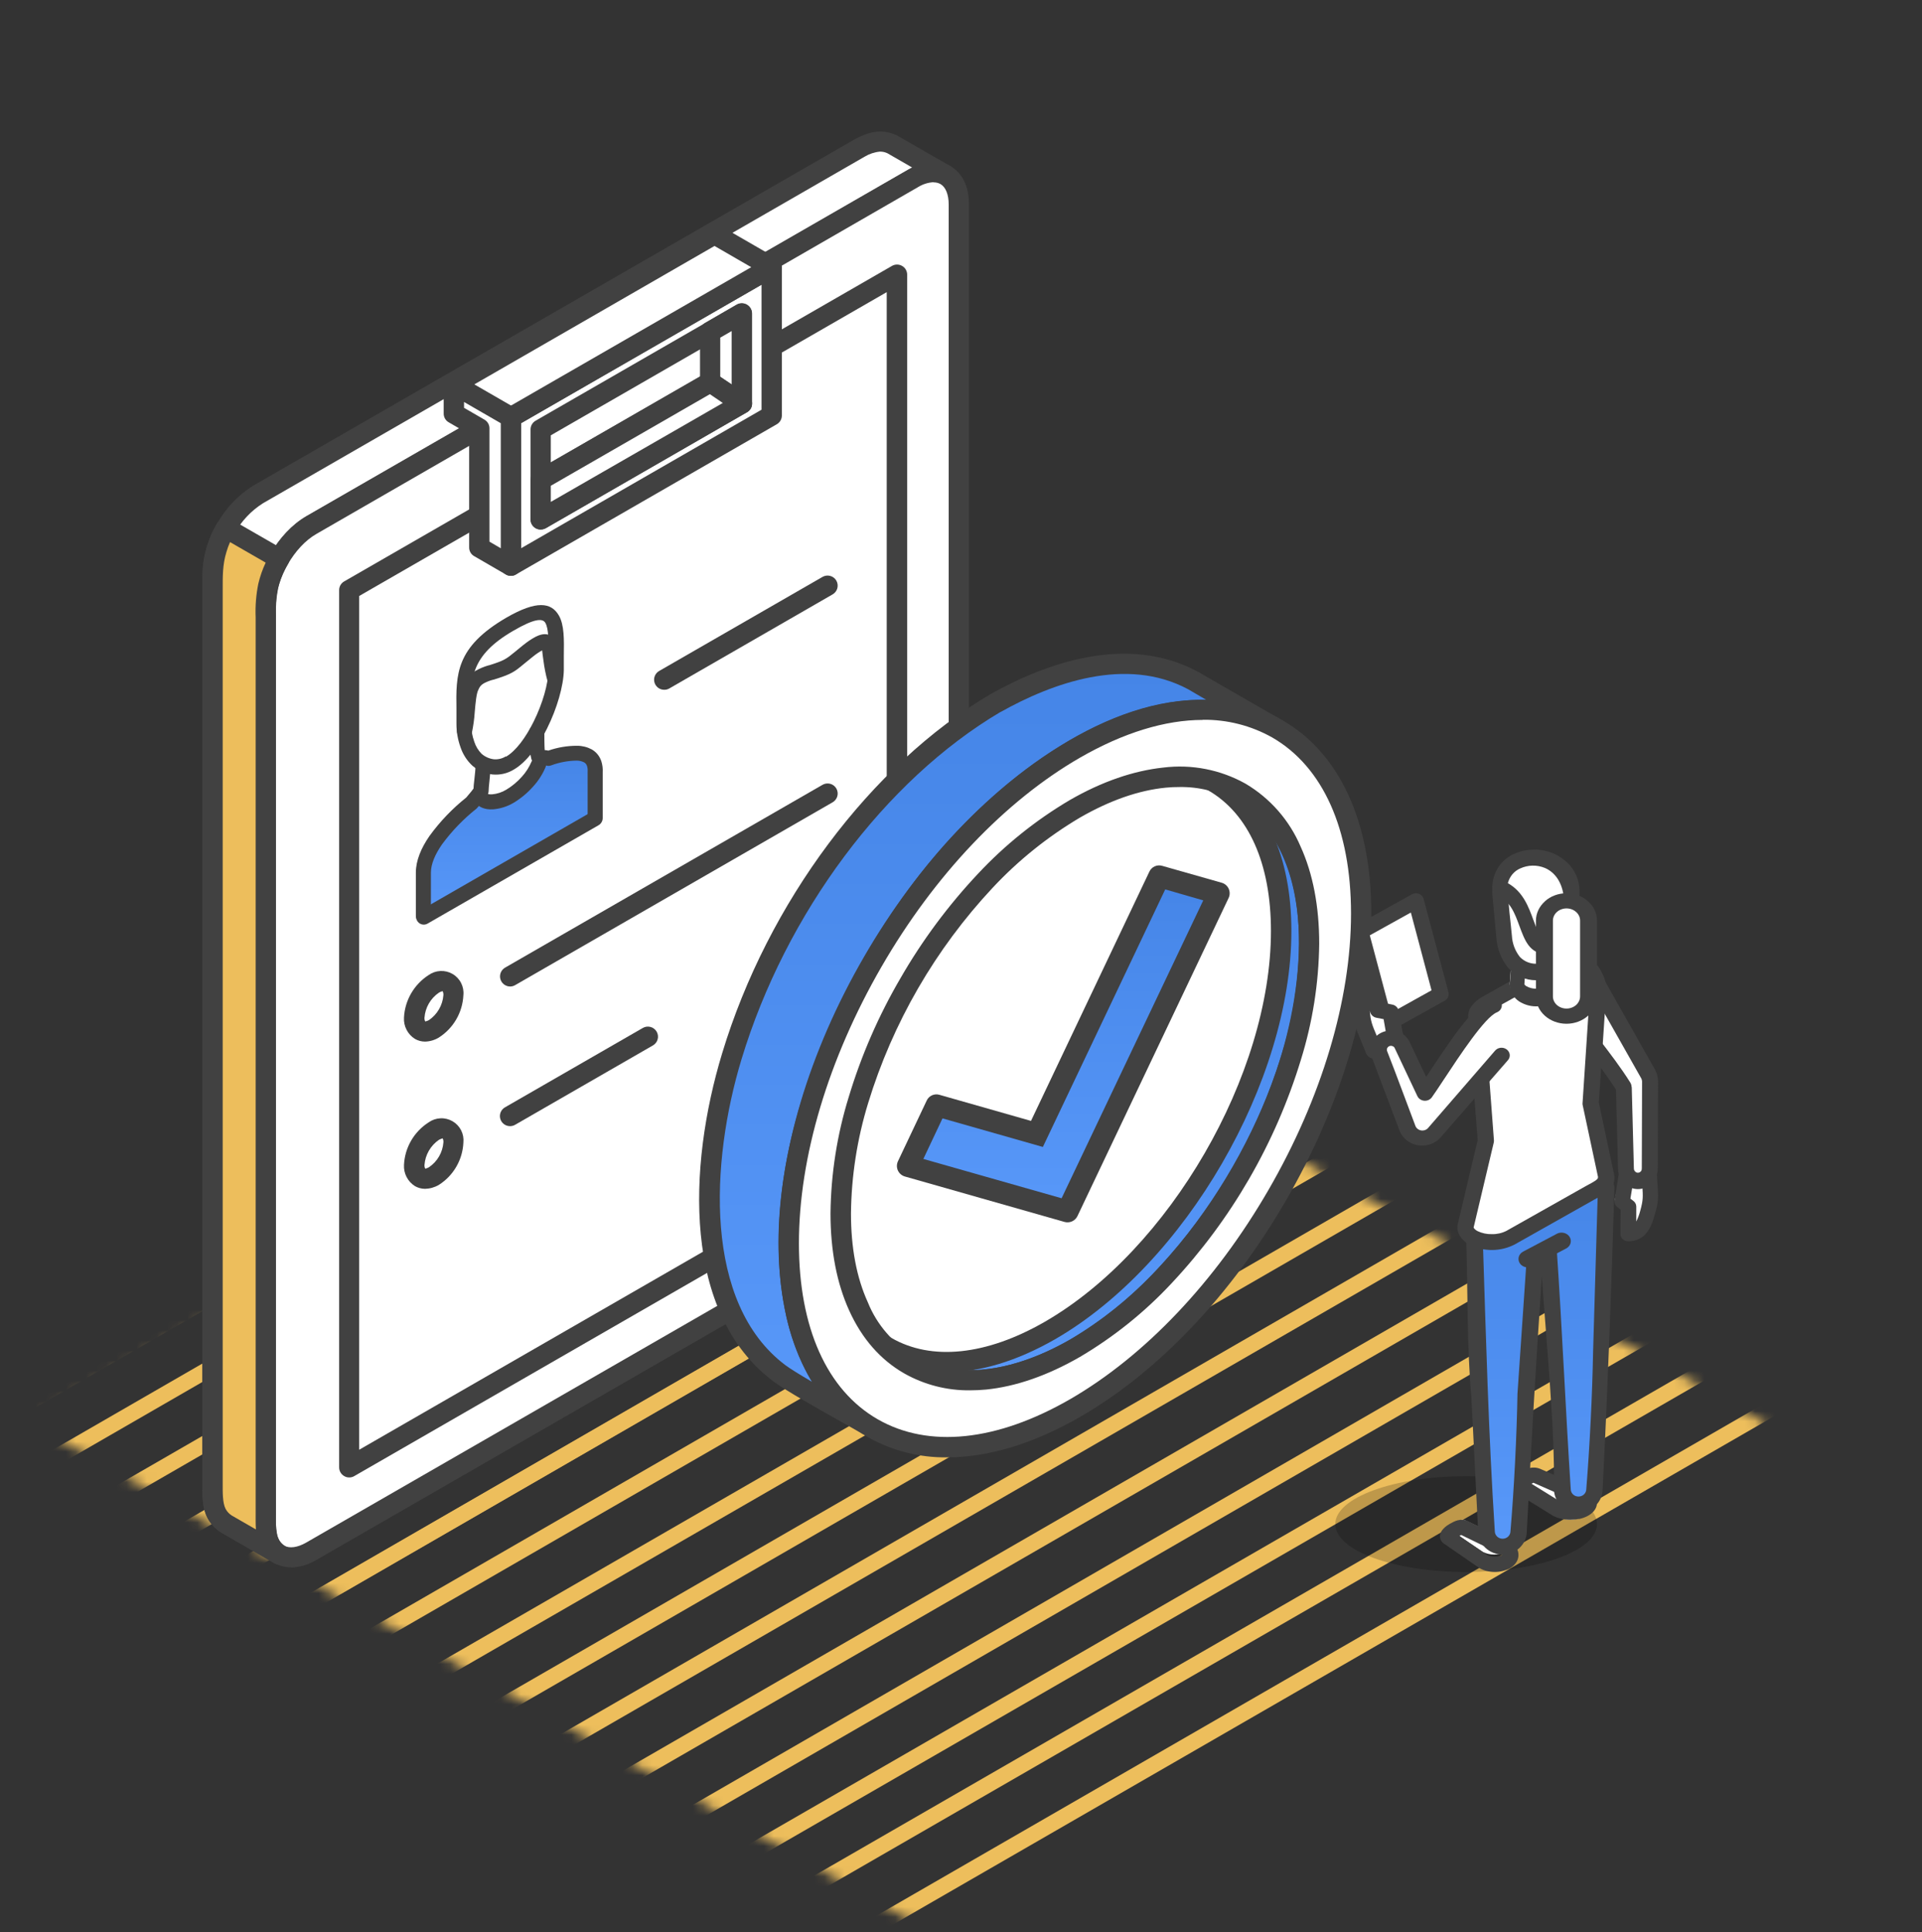 <svg width="190" height="191" viewBox="0 0 190 191" fill="none" xmlns="http://www.w3.org/2000/svg">
<rect x="0" y="0" width="190" height="191" fill="#333333" stroke="none"/>
<mask id="mask0_637_7615" style="mask-type:luminance" maskUnits="userSpaceOnUse" x="4" y="92" width="171" height="99">
<path d="M174.176 140.498L89.299 92.5C88.657 92.171 87.947 92 87.226 92C86.505 92 85.794 92.171 85.152 92.5L5.007 139.27C3.781 139.972 3.664 141.083 4.715 141.667L89.533 189.607C90.181 189.95 90.903 190.13 91.636 190.13C92.369 190.13 93.091 189.95 93.739 189.607L173.884 142.837C175.11 142.194 175.227 141.083 174.176 140.498Z" fill="white"/>
</mask>
<g mask="url(#mask0_637_7615)">
<path d="M477.463 -100.477L-29.333 192.131L-28.545 193.498L478.251 -99.109L477.463 -100.477Z" fill="#EDBE5C"/>
<path d="M484.08 -97.274L-22.767 195.245L-21.98 196.612L484.868 -95.907L484.08 -97.274Z" fill="#EDBE5C"/>
<path d="M489.914 -93.224L-16.984 199.206L-16.196 200.574L490.702 -91.856L489.914 -93.224Z" fill="#EDBE5C"/>
<path d="M496.571 -90.205L-10.277 202.314L-9.489 203.681L497.359 -88.838L496.571 -90.205Z" fill="#EDBE5C"/>
<path d="M502.005 -86.297L-4.843 206.222L-4.055 207.59L502.793 -84.929L502.005 -86.297Z" fill="#EDBE5C"/>
<path d="M508.468 -82.867L1.62 209.652L2.408 211.019L509.256 -81.5L508.468 -82.867Z" fill="#EDBE5C"/>
<path d="M514.32 -78.986L7.524 213.621L8.312 214.988L515.108 -77.619L514.32 -78.986Z" fill="#EDBE5C"/>
<path d="M520.946 -75.519L14.047 216.911L14.835 218.279L521.733 -74.151L520.946 -75.519Z" fill="#EDBE5C"/>
<path d="M526.902 -72.12L20.004 220.311L20.791 221.678L527.69 -70.752L526.902 -72.12Z" fill="#EDBE5C"/>
<path d="M533.466 -68.397L26.567 224.033L27.355 225.401L534.253 -67.029L533.466 -68.397Z" fill="#EDBE5C"/>
<path d="M539.405 -64.937L32.558 227.582L33.346 228.949L540.193 -63.569L539.405 -64.937Z" fill="#EDBE5C"/>
<path d="M545.969 -61.667L39.122 230.852L39.91 232.219L546.757 -60.3L545.969 -61.667Z" fill="#EDBE5C"/>
<path d="M551.433 -57.767L44.585 234.752L45.373 236.12L552.221 -56.399L551.433 -57.767Z" fill="#EDBE5C"/>
<path d="M557.896 -54.337L51.048 238.182L51.836 239.55L558.684 -52.969L557.896 -54.337Z" fill="#EDBE5C"/>
<path d="M563.748 -50.408L56.951 242.2L57.739 243.567L564.536 -49.04L563.748 -50.408Z" fill="#EDBE5C"/>
<path d="M570.387 -47.209L63.539 245.31L64.327 246.677L571.175 -45.842L570.387 -47.209Z" fill="#EDBE5C"/>
<path d="M576.284 -43.578L69.437 248.941L70.225 250.309L577.072 -42.21L576.284 -43.578Z" fill="#EDBE5C"/>
<path d="M390.811 -150.529L-116.037 141.99L-115.249 143.358L391.598 -149.162L390.811 -150.529Z" fill="#EDBE5C"/>
<path d="M397.436 -146.702L-109.513 145.64L-108.726 147.008L398.223 -145.334L397.436 -146.702Z" fill="#EDBE5C"/>
<path d="M402.897 -143.3L-103.951 149.219L-103.163 150.586L403.685 -141.933L402.897 -143.3Z" fill="#EDBE5C"/>
<path d="M409.442 -139.505L-97.507 152.837L-96.72 154.205L410.23 -138.137L409.442 -139.505Z" fill="#EDBE5C"/>
<path d="M415.211 -135.911L-91.585 156.696L-90.797 158.063L416 -134.544L415.211 -135.911Z" fill="#EDBE5C"/>
<path d="M421.9 -132.831L-84.947 159.688L-84.159 161.055L422.688 -131.464L421.9 -132.831Z" fill="#EDBE5C"/>
<path d="M427.702 -128.845L-79.094 163.762L-78.306 165.13L428.49 -127.478L427.702 -128.845Z" fill="#EDBE5C"/>
<path d="M434.311 -125.623L-72.536 166.896L-71.749 168.264L435.099 -124.255L434.311 -125.623Z" fill="#EDBE5C"/>
<path d="M440.238 -121.941L-66.609 170.578L-65.821 171.945L441.026 -120.574L440.238 -121.941Z" fill="#EDBE5C"/>
<path d="M446.86 -118.554L-59.987 173.965L-59.199 175.332L447.648 -117.187L446.86 -118.554Z" fill="#EDBE5C"/>
<path d="M452.375 -114.741L-54.473 177.778L-53.685 179.146L453.163 -113.373L452.375 -114.741Z" fill="#EDBE5C"/>
<path d="M458.838 -111.311L-48.01 181.208L-47.222 182.575L459.626 -109.944L458.838 -111.311Z" fill="#EDBE5C"/>
<path d="M464.69 -107.362L-42.107 185.245L-41.319 186.612L465.478 -105.995L464.69 -107.362Z" fill="#EDBE5C"/>
<path d="M471.328 -104.243L-35.519 188.276L-34.731 189.644L472.116 -102.875L471.328 -104.243Z" fill="#EDBE5C"/>
<path d="M477.181 -100.296L-29.616 192.312L-28.828 193.679L477.969 -98.928L477.181 -100.296Z" fill="#EDBE5C"/>
</g>
<path fill-rule="evenodd" clip-rule="evenodd" d="M27.594 153.655L22.332 150.627C21.261 149.903 21.061 148.972 21.014 147.729V56.647C21.079 54.912 21.508 53.749 22.332 52.225C23.092 50.861 24.183 49.71 25.506 48.878L35.144 43.325L40.871 40.025L69.647 23.456L74.652 20.559L85.023 14.589C86.113 14.021 87.021 13.723 88.197 14.285L93.463 17.309C92.287 16.759 91.393 17.049 90.286 17.625L79.918 23.601L74.913 26.499L46.144 43.053L40.406 46.36L30.768 51.913C29.44 52.74 28.346 53.892 27.591 55.26C26.787 56.601 26.335 58.122 26.276 59.683V150.754C26.331 151.996 26.534 152.916 27.594 153.655Z" fill="white"/>
<path fill-rule="evenodd" clip-rule="evenodd" d="M86.984 14.988C86.451 15.04 85.936 15.211 85.477 15.487L26.007 49.743C24.826 50.488 23.855 51.52 23.186 52.742C22.468 53.94 22.064 55.297 22.009 56.691V147.729C22.071 148.903 22.256 149.352 22.902 149.805L25.292 151.181C25.292 151.054 25.292 150.924 25.292 150.797V59.683C25.355 57.954 25.855 56.27 26.744 54.785C27.681 53.264 28.56 52.134 30.263 51.069L89.82 16.773L90.206 16.578L87.74 15.158C87.514 15.046 87.265 14.988 87.013 14.988H86.984ZM27.594 154.659C27.419 154.66 27.246 154.612 27.097 154.521L21.831 151.486C20.244 150.399 20.066 149.004 20.015 147.769V56.647C20.081 54.919 20.581 53.236 21.468 51.75C22.316 50.24 23.526 48.963 24.99 48.033L84.547 13.738C85.692 13.151 86.995 12.615 88.648 13.376L93.993 16.444C94.211 16.578 94.369 16.789 94.437 17.035C94.504 17.281 94.475 17.544 94.356 17.769C94.239 17.999 94.036 18.174 93.791 18.256C93.546 18.339 93.278 18.323 93.045 18.211C92.319 17.882 91.843 17.94 90.754 18.508L31.276 52.786C29.936 53.626 29.247 54.496 28.455 55.789C27.73 56.981 27.325 58.34 27.278 59.733V150.761C27.329 151.946 27.525 152.402 28.172 152.848C28.383 152.994 28.529 153.217 28.58 153.468C28.631 153.72 28.582 153.982 28.444 154.199C28.351 154.339 28.225 154.455 28.077 154.535C27.929 154.615 27.763 154.658 27.594 154.659Z" fill="#414141"/>
<path fill-rule="evenodd" clip-rule="evenodd" d="M90.285 119.073L30.772 153.343C28.299 154.792 26.279 153.607 26.279 150.749V59.667C26.279 56.809 28.299 53.314 30.772 51.898L40.41 46.345L46.148 43.038L74.917 26.477L79.921 23.579L90.285 17.616C92.766 16.189 94.785 17.356 94.785 20.203V111.285C94.785 114.161 92.766 117.649 90.285 119.073Z" fill="white"/>
<path fill-rule="evenodd" clip-rule="evenodd" d="M92.284 18.012C91.753 18.041 91.238 18.202 90.784 18.479L31.274 52.785C29.096 54.028 27.28 57.19 27.28 59.69V150.761C27.28 151.757 27.578 152.496 28.097 152.793C28.616 153.09 29.408 152.988 30.276 152.488L89.79 118.218C91.968 116.965 93.784 113.803 93.784 111.314V20.225C93.784 19.229 93.486 18.49 92.967 18.193C92.76 18.079 92.527 18.023 92.292 18.03L92.284 18.012ZM28.765 154.933C28.179 154.941 27.602 154.79 27.095 154.499C25.918 153.829 25.279 152.485 25.279 150.732V59.668C25.279 56.437 27.48 52.644 30.272 51.029L89.786 16.758C91.311 15.882 92.796 15.773 93.973 16.443C95.15 17.113 95.789 18.457 95.789 20.21V111.292C95.789 114.523 93.61 118.312 90.792 119.928L31.274 154.209C30.517 154.671 29.652 154.928 28.765 154.955V154.933Z" fill="#414141"/>
<path fill-rule="evenodd" clip-rule="evenodd" d="M34.523 58.339V145.06L88.683 113.865V27.144L34.523 58.339Z" fill="white"/>
<path fill-rule="evenodd" clip-rule="evenodd" d="M35.508 58.916V143.315L87.657 113.279V28.88L35.508 58.916ZM34.521 146.053C34.347 146.055 34.176 146.009 34.027 145.919C33.874 145.833 33.748 145.708 33.66 145.557C33.572 145.407 33.526 145.235 33.526 145.061V58.34C33.524 58.164 33.57 57.991 33.658 57.839C33.746 57.687 33.873 57.561 34.027 57.474L88.177 26.286C88.329 26.199 88.501 26.153 88.676 26.153C88.851 26.153 89.023 26.199 89.175 26.286C89.328 26.372 89.455 26.497 89.543 26.648C89.631 26.799 89.677 26.97 89.677 27.145V113.866C89.678 114.041 89.632 114.214 89.544 114.367C89.456 114.519 89.329 114.645 89.175 114.731L35.022 145.919C34.871 146.01 34.697 146.056 34.521 146.053Z" fill="#414141"/>
<path fill-rule="evenodd" clip-rule="evenodd" d="M53.453 51.337V42.452C60.075 38.627 66.706 34.808 73.347 30.995V39.887C66.708 43.705 60.077 47.522 53.453 51.337ZM76.288 41.075V26.409L50.504 41.26V55.923L76.288 41.072V41.075Z" fill="white"/>
<path fill-rule="evenodd" clip-rule="evenodd" d="M54.448 43.035V49.617L72.341 39.304V32.73L54.448 43.035ZM53.453 52.344C53.276 52.342 53.103 52.296 52.948 52.21C52.795 52.122 52.668 51.996 52.58 51.843C52.492 51.69 52.446 51.517 52.447 51.341V42.455C52.446 42.28 52.492 42.107 52.58 41.955C52.668 41.803 52.795 41.676 52.948 41.59L72.842 30.129C72.995 30.042 73.167 29.997 73.343 29.997C73.519 29.998 73.692 30.045 73.844 30.133C73.996 30.221 74.122 30.347 74.21 30.499C74.298 30.651 74.345 30.823 74.345 30.998V39.891C74.347 40.066 74.3 40.238 74.211 40.389C74.123 40.541 73.994 40.665 73.84 40.749L53.954 52.21C53.8 52.294 53.628 52.34 53.453 52.344ZM51.51 41.836L75.282 28.147V40.503L51.51 54.199V41.836ZM50.511 56.926C50.334 56.929 50.159 56.883 50.007 56.792C49.853 56.705 49.726 56.578 49.638 56.425C49.55 56.272 49.505 56.099 49.505 55.923V41.26C49.505 41.084 49.551 40.911 49.639 40.758C49.727 40.606 49.854 40.479 50.007 40.391L75.79 25.539C75.943 25.453 76.115 25.407 76.291 25.407C76.466 25.408 76.638 25.454 76.79 25.542C76.942 25.63 77.068 25.755 77.156 25.907C77.243 26.058 77.29 26.23 77.29 26.405V41.072C77.291 41.248 77.246 41.421 77.157 41.574C77.069 41.727 76.942 41.853 76.789 41.941L51.005 56.792C50.853 56.884 50.678 56.931 50.501 56.926H50.511Z" fill="#414141"/>
<path fill-rule="evenodd" clip-rule="evenodd" d="M50.512 41.26L76.288 26.413L72.751 24.384L70.638 23.167L44.868 38.011L50.512 41.26Z" fill="white"/>
<path fill-rule="evenodd" clip-rule="evenodd" d="M46.869 38.011L50.5 40.101L74.265 26.412L70.633 24.315L46.869 38.011ZM50.5 42.263C50.323 42.259 50.15 42.212 49.996 42.126L44.356 38.866C44.203 38.778 44.075 38.652 43.987 38.5C43.898 38.349 43.851 38.176 43.851 38C43.85 37.824 43.897 37.651 43.985 37.499C44.074 37.346 44.202 37.221 44.356 37.134L70.14 22.283C70.291 22.194 70.463 22.147 70.639 22.147C70.815 22.147 70.987 22.194 71.138 22.283L76.782 25.543C76.934 25.631 77.06 25.758 77.148 25.91C77.236 26.062 77.282 26.235 77.282 26.41C77.282 26.586 77.236 26.759 77.148 26.911C77.06 27.063 76.934 27.19 76.782 27.278L50.998 42.129C50.848 42.221 50.676 42.274 50.5 42.282V42.263Z" fill="#414141"/>
<path fill-rule="evenodd" clip-rule="evenodd" d="M42.893 97.257C42.33 97.624 41.861 98.117 41.525 98.697C41.189 99.277 40.994 99.928 40.957 100.597C40.957 101.825 41.825 102.325 42.893 101.706C43.453 101.341 43.919 100.85 44.254 100.272C44.588 99.695 44.781 99.046 44.818 98.38C44.818 97.149 43.964 96.645 42.893 97.257Z" fill="white"/>
<path fill-rule="evenodd" clip-rule="evenodd" d="M43.393 98.126C42.984 98.404 42.643 98.77 42.395 99.198C42.148 99.626 42 100.103 41.962 100.596C41.949 100.729 41.976 100.862 42.038 100.98C42.165 100.952 42.287 100.906 42.401 100.846C42.809 100.567 43.15 100.201 43.397 99.774C43.645 99.347 43.794 98.871 43.832 98.379C43.843 98.242 43.817 98.104 43.756 97.981C43.628 98.008 43.505 98.057 43.393 98.126ZM42.02 102.968C41.671 102.969 41.328 102.878 41.025 102.704C40.67 102.483 40.381 102.17 40.19 101.799C39.998 101.428 39.91 101.013 39.936 100.596C39.977 99.752 40.22 98.93 40.644 98.199C41.068 97.468 41.66 96.847 42.373 96.39C42.714 96.147 43.118 96.007 43.537 95.987C43.956 95.967 44.371 96.068 44.734 96.278C45.097 96.488 45.391 96.798 45.581 97.171C45.772 97.543 45.851 97.963 45.808 98.379C45.769 99.221 45.527 100.04 45.105 100.769C44.682 101.499 44.09 102.116 43.378 102.57C42.968 102.818 42.5 102.955 42.02 102.968Z" fill="#414141"/>
<path fill-rule="evenodd" clip-rule="evenodd" d="M42.893 111.829C42.33 112.193 41.861 112.684 41.524 113.263C41.188 113.843 40.994 114.493 40.957 115.161C40.957 116.385 41.825 116.878 42.893 116.248C43.454 115.883 43.921 115.391 44.255 114.812C44.59 114.233 44.783 113.583 44.818 112.915C44.818 111.705 43.964 111.198 42.893 111.829Z" fill="white"/>
<path fill-rule="evenodd" clip-rule="evenodd" d="M43.394 112.675C42.986 112.956 42.646 113.323 42.398 113.751C42.151 114.179 42.002 114.657 41.964 115.149C41.951 115.282 41.978 115.415 42.04 115.533C42.167 115.501 42.289 115.453 42.403 115.389C42.813 115.112 43.155 114.747 43.403 114.319C43.651 113.892 43.798 113.414 43.834 112.922C43.844 112.787 43.818 112.652 43.758 112.531C43.632 112.567 43.51 112.616 43.394 112.675ZM42.022 117.522C41.673 117.521 41.33 117.43 41.027 117.258C40.672 117.036 40.384 116.723 40.192 116.352C40.001 115.982 39.912 115.566 39.937 115.149C39.977 114.306 40.22 113.485 40.644 112.755C41.068 112.024 41.661 111.406 42.374 110.951C42.715 110.708 43.118 110.569 43.536 110.549C43.954 110.528 44.369 110.629 44.732 110.838C45.094 111.047 45.388 111.356 45.58 111.727C45.771 112.099 45.85 112.517 45.809 112.933C45.775 113.777 45.535 114.6 45.112 115.331C44.689 116.063 44.095 116.682 43.38 117.134C42.968 117.377 42.5 117.51 42.022 117.522Z" fill="#414141"/>
<path fill-rule="evenodd" clip-rule="evenodd" d="M27.592 153.656L22.33 150.621C21.941 150.372 21.622 150.03 21.404 149.624C20.906 148.665 21.012 147.201 21.012 146.147V59.071C21.012 57.387 20.906 55.949 21.404 54.301C21.633 53.566 21.947 52.861 22.341 52.2L27.606 55.235C27.105 56.069 26.737 56.976 26.517 57.923C26.226 59.173 26.277 60.245 26.277 61.502V149.005C26.277 149.921 26.208 151.012 26.404 151.903C26.473 152.26 26.614 152.599 26.818 152.9C27.022 153.202 27.285 153.459 27.592 153.656Z" fill="#EDBE5C"/>
<path fill-rule="evenodd" clip-rule="evenodd" d="M22.741 53.586C22.597 53.912 22.476 54.247 22.378 54.589C21.993 55.846 22.015 57.005 22.015 58.339V146.631C22.015 147.49 21.989 148.562 22.305 149.167C22.448 149.431 22.655 149.654 22.908 149.815L25.298 151.192C25.261 150.638 25.272 150.076 25.272 149.558V149.015V61.033C25.225 59.916 25.314 58.797 25.537 57.701C25.706 56.983 25.949 56.285 26.264 55.618L22.734 53.586H22.741ZM27.593 154.647C27.417 154.649 27.245 154.601 27.095 154.51L21.83 151.474C21.277 151.128 20.824 150.645 20.515 150.072C19.97 149.036 19.988 147.685 20.006 146.595V58.357C20.006 56.908 19.981 55.568 20.45 54.01C20.694 53.192 21.043 52.41 21.488 51.681C21.625 51.459 21.843 51.3 22.096 51.236C22.349 51.173 22.617 51.21 22.843 51.34L28.108 54.368C28.225 54.435 28.326 54.524 28.408 54.63C28.489 54.736 28.549 54.857 28.582 54.986C28.616 55.115 28.624 55.25 28.605 55.382C28.586 55.514 28.541 55.641 28.472 55.756C28.02 56.497 27.689 57.305 27.491 58.15C27.309 59.094 27.239 60.055 27.28 61.015V149.573C27.235 150.277 27.271 150.985 27.39 151.681C27.431 151.916 27.522 152.139 27.656 152.337C27.79 152.535 27.964 152.703 28.167 152.829C28.381 152.976 28.529 153.2 28.581 153.454C28.633 153.708 28.585 153.972 28.446 154.191C28.354 154.333 28.228 154.451 28.079 154.532C27.93 154.614 27.763 154.657 27.593 154.658V154.647Z" fill="#414141"/>
<path fill-rule="evenodd" clip-rule="evenodd" d="M44.868 40.894L47.374 42.346V54.123L50.512 55.923V41.26L44.868 38.011V40.894Z" fill="white"/>
<path fill-rule="evenodd" clip-rule="evenodd" d="M48.379 53.543L49.505 54.199V41.836L45.873 39.739V40.315L47.885 41.481C48.038 41.568 48.166 41.693 48.254 41.846C48.342 41.998 48.387 42.171 48.386 42.347V53.543H48.379ZM50.51 56.926C50.333 56.929 50.158 56.883 50.006 56.792L46.879 54.981C46.725 54.895 46.597 54.769 46.509 54.617C46.421 54.465 46.375 54.291 46.378 54.115V42.919L44.366 41.752C44.212 41.666 44.084 41.541 43.995 41.388C43.906 41.236 43.86 41.063 43.861 40.887V37.989C43.86 37.813 43.907 37.64 43.995 37.488C44.084 37.336 44.212 37.21 44.366 37.123C44.517 37.034 44.688 36.987 44.863 36.987C45.038 36.987 45.21 37.034 45.361 37.123L51.004 40.383C51.158 40.471 51.285 40.597 51.374 40.75C51.463 40.903 51.509 41.076 51.509 41.253V55.916C51.51 56.092 51.464 56.266 51.375 56.419C51.286 56.572 51.158 56.698 51.004 56.785C50.853 56.879 50.678 56.928 50.499 56.926H50.51Z" fill="#414141"/>
<path fill-rule="evenodd" clip-rule="evenodd" d="M65.669 68.188C65.448 68.191 65.232 68.12 65.056 67.987C64.879 67.853 64.752 67.665 64.695 67.452C64.637 67.239 64.651 67.013 64.737 66.809C64.822 66.606 64.972 66.436 65.165 66.327L81.307 57.032C81.42 56.966 81.546 56.923 81.676 56.906C81.806 56.888 81.938 56.896 82.065 56.93C82.192 56.963 82.311 57.021 82.416 57.101C82.52 57.18 82.608 57.279 82.674 57.392C82.74 57.505 82.783 57.631 82.801 57.76C82.818 57.89 82.81 58.022 82.777 58.149C82.743 58.275 82.685 58.394 82.605 58.498C82.526 58.603 82.426 58.69 82.313 58.756L66.171 68.054C66.019 68.144 65.846 68.19 65.669 68.188Z" fill="#414141"/>
<path fill-rule="evenodd" clip-rule="evenodd" d="M50.429 97.521C50.209 97.52 49.996 97.447 49.822 97.314C49.647 97.18 49.522 96.993 49.464 96.782C49.407 96.57 49.421 96.346 49.504 96.143C49.587 95.94 49.735 95.77 49.924 95.659L81.308 77.584C81.422 77.518 81.547 77.475 81.677 77.457C81.807 77.44 81.94 77.448 82.067 77.481C82.194 77.515 82.313 77.573 82.417 77.652C82.522 77.732 82.609 77.831 82.675 77.944C82.741 78.057 82.784 78.182 82.802 78.312C82.82 78.442 82.811 78.574 82.778 78.701C82.744 78.827 82.686 78.946 82.606 79.05C82.527 79.154 82.428 79.242 82.314 79.308L50.93 97.383C50.778 97.472 50.605 97.52 50.429 97.521Z" fill="#414141"/>
<path fill-rule="evenodd" clip-rule="evenodd" d="M50.427 111.325C50.206 111.328 49.99 111.257 49.814 111.124C49.637 110.99 49.51 110.802 49.453 110.589C49.395 110.376 49.41 110.15 49.495 109.946C49.58 109.742 49.73 109.573 49.923 109.464L63.548 101.618C63.662 101.552 63.787 101.51 63.917 101.493C64.048 101.476 64.18 101.485 64.307 101.519C64.434 101.552 64.552 101.611 64.656 101.691C64.761 101.771 64.848 101.87 64.914 101.984C64.979 102.097 65.022 102.222 65.039 102.352C65.056 102.482 65.047 102.614 65.013 102.74C64.979 102.867 64.92 102.985 64.84 103.089C64.76 103.193 64.66 103.28 64.547 103.345L50.928 111.188C50.777 111.277 50.604 111.325 50.427 111.325Z" fill="#414141"/>
<path fill-rule="evenodd" clip-rule="evenodd" d="M70.208 32.798V37.772L73.346 39.891V30.998L70.208 32.798Z" fill="white"/>
<path fill-rule="evenodd" clip-rule="evenodd" d="M71.2 37.246L72.326 38.003V32.729L71.2 33.378V37.246ZM73.332 40.869C73.132 40.868 72.936 40.809 72.769 40.698L69.642 38.59C69.505 38.499 69.392 38.375 69.315 38.23C69.237 38.084 69.198 37.922 69.199 37.757V32.784C69.2 32.608 69.246 32.436 69.334 32.284C69.422 32.132 69.548 32.006 69.701 31.918L72.827 30.107C72.98 30.02 73.153 29.975 73.329 29.976C73.505 29.976 73.677 30.023 73.829 30.111C73.981 30.199 74.108 30.325 74.196 30.477C74.284 30.629 74.33 30.801 74.331 30.976V39.869C74.33 40.049 74.281 40.225 74.187 40.379C74.094 40.533 73.96 40.658 73.8 40.742C73.664 40.828 73.508 40.877 73.347 40.883L73.332 40.869Z" fill="#414141"/>
<path fill-rule="evenodd" clip-rule="evenodd" d="M53.452 47.429L70.208 37.772L73.346 39.891L53.452 51.341V47.429Z" fill="white"/>
<path fill-rule="evenodd" clip-rule="evenodd" d="M54.449 48.008V49.616L71.455 39.836L70.177 38.967L54.449 48.022V48.008ZM53.454 52.355C53.277 52.353 53.103 52.307 52.949 52.221C52.796 52.133 52.669 52.006 52.581 51.853C52.493 51.701 52.447 51.528 52.448 51.351V47.443C52.447 47.267 52.493 47.093 52.581 46.941C52.669 46.788 52.796 46.661 52.949 46.574L69.716 36.924C69.877 36.829 70.062 36.782 70.249 36.788C70.437 36.795 70.618 36.854 70.773 36.96L73.91 39.068C74.05 39.164 74.163 39.294 74.239 39.445C74.315 39.597 74.352 39.765 74.346 39.934C74.341 40.103 74.292 40.269 74.204 40.414C74.115 40.559 73.99 40.678 73.841 40.76L53.948 52.221C53.796 52.302 53.626 52.344 53.454 52.344V52.355Z" fill="#414141"/>
<path fill-rule="evenodd" clip-rule="evenodd" d="M89.892 134.898L82.041 130.374C91.247 135.543 102.712 126.89 108.551 120.207C116.737 110.897 123.945 94.999 120.844 82.618C119.932 78.996 118.084 75.758 114.765 73.812L123.019 78.572C131.292 83.817 129.999 97.089 127.424 105.236C123.622 117.309 113.341 131.914 100.838 135.663C97.163 136.786 93.353 136.822 89.892 134.898Z" fill="url(#paint0_linear_637_7615)"/>
<path fill-rule="evenodd" clip-rule="evenodd" d="M90.394 134.041C93.274 135.649 96.695 135.877 100.562 134.711C112.546 131.089 122.664 117.002 126.473 104.929C129.262 96.097 129.891 84.108 122.479 79.417L120.176 78.091C120.9 79.444 121.449 80.882 121.81 82.373C125.079 95.34 117.609 111.409 109.307 120.87C103.954 126.966 96.037 132.773 88.484 132.954L90.376 134.041H90.394ZM95.943 137.449C93.655 137.468 91.402 136.892 89.406 135.776C89.406 135.776 89.406 135.776 89.388 135.776L81.54 131.255C81.31 131.125 81.14 130.908 81.07 130.653C80.999 130.398 81.034 130.125 81.165 129.895C81.295 129.665 81.513 129.496 81.768 129.426C82.024 129.356 82.297 129.389 82.528 129.52C91.28 134.443 102.542 125.565 107.818 119.563C116.033 110.195 122.827 94.569 119.886 82.869C118.942 79.076 117.05 76.323 114.268 74.683C114.054 74.54 113.903 74.322 113.845 74.073C113.787 73.823 113.828 73.561 113.958 73.34C114.088 73.119 114.298 72.956 114.544 72.884C114.791 72.812 115.056 72.838 115.285 72.955L123.535 77.718C131.932 83.039 131.401 96.029 128.402 105.544C124.432 118.117 113.799 132.835 101.165 136.634C99.475 137.163 97.715 137.438 95.943 137.449Z" fill="#414141"/>
<path fill-rule="evenodd" clip-rule="evenodd" d="M103.795 78.866C91.172 86.143 80.934 103.819 80.934 118.348C80.934 132.877 91.172 138.778 103.795 131.508C116.418 124.238 126.655 106.554 126.655 92.025C126.655 77.496 116.418 71.592 103.795 78.866Z" fill="white"/>
<path fill-rule="evenodd" clip-rule="evenodd" d="M114.005 76.747C111.049 76.747 107.741 77.74 104.298 79.728C91.951 86.828 81.939 104.157 81.939 118.363C81.939 125.021 84.139 129.955 88.112 132.255C92.085 134.555 97.507 133.99 103.285 130.665C115.61 123.558 125.64 106.229 125.64 92.033C125.64 85.365 123.436 80.442 119.445 78.138C117.786 77.199 115.905 76.719 113.998 76.747H114.005ZM93.581 135.649C91.32 135.678 89.093 135.106 87.128 133.99C82.49 131.309 79.934 125.76 79.934 118.363C79.934 103.512 90.411 85.401 103.299 78.004C109.716 74.299 115.813 73.726 120.455 76.407C125.096 79.087 127.66 84.626 127.66 92.033C127.66 106.884 117.175 124.97 104.298 132.393C100.536 134.551 96.889 135.649 93.581 135.649Z" fill="#414141"/>
<path fill-rule="evenodd" clip-rule="evenodd" d="M98.409 69.509C104.169 66.271 111.671 63.916 117.929 67.267L125.784 71.787C114.228 66.05 100.523 76.703 93.387 85.016C83.832 96.154 75.625 114.356 78.555 129.15C79.503 133.953 81.624 138.137 85.793 140.893C83.916 139.806 78.454 136.818 77.019 135.742C68.01 128.947 69.487 113.846 72.342 104.428C76.475 90.772 85.978 76.848 98.409 69.509Z" fill="url(#paint1_linear_637_7615)"/>
<path fill-rule="evenodd" clip-rule="evenodd" d="M98.91 70.379C87.489 77.128 77.677 90.28 73.304 104.708C70.228 114.85 69.52 128.836 77.626 134.943C78.105 135.305 79.111 135.921 80.277 136.602C78.951 134.36 78.033 131.901 77.568 129.339C74.543 114.035 83.251 95.29 92.628 84.365C99.346 76.534 109.565 68.873 119.265 69.195L117.449 68.134C111.305 64.845 103.991 67.54 98.929 70.379H98.91ZM85.793 141.894C85.616 141.894 85.442 141.846 85.288 141.756L83.553 140.771C81.01 139.351 77.575 137.413 76.417 136.529C67.501 129.81 67.97 115.393 71.387 104.128C75.897 89.23 86.055 75.635 97.897 68.63C103.395 65.544 111.417 62.653 118.39 66.388L126.274 70.927C126.498 71.057 126.663 71.269 126.733 71.519C126.804 71.768 126.775 72.035 126.652 72.263C126.529 72.491 126.322 72.663 126.075 72.742C125.828 72.821 125.559 72.801 125.326 72.687C114.947 67.525 102.041 76.454 94.138 85.662C85.06 96.239 76.624 114.278 79.522 128.952C80.535 134.063 82.761 137.703 86.331 140.058C86.507 140.178 86.64 140.352 86.711 140.553C86.782 140.754 86.787 140.972 86.726 141.176C86.664 141.381 86.54 141.56 86.369 141.689C86.199 141.818 85.992 141.89 85.779 141.894H85.793Z" fill="#414141"/>
<path fill-rule="evenodd" clip-rule="evenodd" d="M89.499 134.66L81.64 130.139L89.891 134.899L89.499 134.66Z" fill="#EDBE5C"/>
<path fill-rule="evenodd" clip-rule="evenodd" d="M89.892 135.903C89.715 135.903 89.541 135.855 89.388 135.765L81.137 131.006C80.92 130.866 80.765 130.648 80.705 130.398C80.644 130.148 80.683 129.884 80.812 129.661C80.941 129.438 81.151 129.273 81.399 129.2C81.647 129.128 81.913 129.153 82.143 129.271L89.994 133.795C90.012 133.795 90.012 133.795 90.019 133.795L90.419 134.03C90.606 134.144 90.752 134.316 90.832 134.519C90.912 134.723 90.923 134.947 90.864 135.158C90.804 135.368 90.677 135.553 90.501 135.685C90.326 135.816 90.112 135.887 89.892 135.885V135.903Z" fill="#414141"/>
<path fill-rule="evenodd" clip-rule="evenodd" d="M122.638 78.334C120.349 77.069 117.717 76.561 115.12 76.885C112.393 77.157 109.412 78.16 106.267 79.96C102.99 81.901 100.008 84.298 97.409 87.078C94.523 90.154 92.001 93.551 89.892 97.202C87.774 100.847 86.088 104.724 84.87 108.757C83.748 112.39 83.157 116.164 83.116 119.965C83.116 123.587 83.737 126.662 84.87 129.154C85.854 131.581 87.621 133.612 89.892 134.924C92.164 136.236 94.809 136.755 97.409 136.399C100.137 136.127 103.129 135.124 106.267 133.313C109.545 131.377 112.527 128.981 115.12 126.199C118.01 123.128 120.533 119.733 122.638 116.082C124.764 112.44 126.452 108.562 127.667 104.526C128.783 100.893 129.371 97.119 129.414 93.319C129.414 89.697 128.793 86.618 127.667 84.129C126.648 81.723 124.886 79.703 122.638 78.363V78.334ZM86.26 95.101C91.381 86.259 98.459 78.529 106.267 74.034C114.074 69.539 121.156 69.112 126.273 72.06C131.39 75.009 134.556 81.329 134.556 90.331C134.556 99.332 131.393 109.293 126.273 118.143C121.152 126.992 114.082 134.704 106.267 139.202C98.452 143.701 91.377 144.125 86.26 141.18C81.144 138.235 77.973 131.914 77.973 122.913C77.973 113.912 81.136 103.943 86.26 95.101Z" fill="white"/>
<path fill-rule="evenodd" clip-rule="evenodd" d="M116.615 77.801C116.151 77.798 115.688 77.819 115.227 77.866C112.558 78.13 109.711 79.126 106.77 80.818C103.575 82.709 100.667 85.045 98.134 87.755C92.463 93.82 88.253 101.096 85.826 109.028C84.737 112.57 84.163 116.249 84.123 119.953C84.123 123.344 84.675 126.296 85.787 128.734C86.683 130.968 88.307 132.837 90.397 134.041C92.486 135.245 94.921 135.714 97.309 135.373C99.975 135.112 102.822 134.116 105.771 132.425C108.965 130.532 111.871 128.192 114.399 125.477C120.073 119.418 124.283 112.145 126.707 104.214C127.801 100.674 128.378 96.994 128.421 93.29C128.421 89.888 127.858 86.94 126.758 84.506C125.668 82.126 124.125 80.344 122.138 79.203C120.454 78.255 118.548 77.771 116.615 77.801ZM95.915 137.441C93.625 137.471 91.369 136.892 89.378 135.764C87.025 134.413 85.202 132.323 83.949 129.559C82.722 126.857 82.1 123.633 82.1 119.953C82.141 116.054 82.747 112.182 83.898 108.456C85.135 104.346 86.855 100.397 89.022 96.691C91.165 92.969 93.734 89.509 96.677 86.378C99.339 83.529 102.396 81.074 105.756 79.09C108.938 77.257 112.057 76.192 115.006 75.877C117.812 75.531 120.656 76.088 123.122 77.468C125.556 78.907 127.465 81.085 128.57 83.683C129.79 86.367 130.411 89.602 130.411 93.29C130.366 97.188 129.755 101.06 128.595 104.783C126.083 113.018 121.713 120.569 115.819 126.857C113.16 129.71 110.102 132.166 106.741 134.149C103.545 135.985 100.433 137.065 97.484 137.365C96.939 137.416 96.394 137.441 95.889 137.441H95.915ZM118.895 71.154C121.3 71.122 123.671 71.725 125.766 72.903C130.785 75.801 133.556 81.977 133.556 90.316C133.556 98.846 130.651 108.543 125.399 117.624C120.148 126.705 113.168 134.058 105.767 138.329C98.533 142.495 91.782 143.19 86.76 140.299C81.737 137.409 78.977 131.244 78.977 122.912C78.977 114.382 81.883 104.682 87.127 95.593C92.371 86.505 99.361 79.17 106.766 74.899C111.069 72.425 115.195 71.168 118.895 71.168V71.154ZM93.634 144.067C90.879 144.105 88.164 143.41 85.768 142.053C80.089 138.793 76.973 131.994 76.973 122.916C76.973 114.038 79.972 103.982 85.402 94.604C90.831 85.226 98.068 77.609 105.771 73.171C113.64 68.636 121.107 67.934 126.776 71.197C132.445 74.461 135.564 81.253 135.564 90.334C135.564 99.212 132.572 109.26 127.142 118.645C121.713 128.031 114.476 135.634 106.77 140.071C102.15 142.73 97.683 144.067 93.634 144.067Z" fill="#414141"/>
<path fill-rule="evenodd" clip-rule="evenodd" d="M120.477 88.331L105.537 119.775L89.747 115.28L92.584 109.293L102.501 112.118L114.598 86.657L120.477 88.331Z" fill="url(#paint2_linear_637_7615)"/>
<path fill-rule="evenodd" clip-rule="evenodd" d="M118.952 89.008L115.189 87.922L103.093 113.383L93.171 110.557L91.279 114.567L104.945 118.454C109.615 108.638 114.284 98.819 118.952 88.998V89.008ZM101.92 110.807L113.617 86.176C113.723 85.939 113.912 85.749 114.149 85.642C114.386 85.535 114.654 85.519 114.903 85.596L120.771 87.263C120.923 87.306 121.064 87.382 121.183 87.485C121.303 87.588 121.398 87.716 121.463 87.86C121.528 88.004 121.561 88.16 121.559 88.318C121.558 88.475 121.522 88.631 121.454 88.773L106.514 120.214C106.403 120.447 106.214 120.632 105.979 120.738C105.745 120.844 105.48 120.864 105.232 120.794L89.449 116.302C89.298 116.258 89.159 116.183 89.04 116.08C88.921 115.977 88.826 115.85 88.761 115.707C88.696 115.564 88.663 115.409 88.664 115.253C88.665 115.096 88.7 114.941 88.766 114.799L91.603 108.811C91.707 108.574 91.896 108.384 92.132 108.277C92.369 108.17 92.637 108.154 92.885 108.232L101.92 110.807Z" fill="#414141"/>
<path fill-rule="evenodd" clip-rule="evenodd" d="M50.029 74.798C51.016 74.226 51.99 72.875 52.756 71.332C53.635 69.56 54.208 67.583 54.208 66.26V65.826V64.801C54.23 63.406 54.248 62.153 53.911 61.573C53.627 61.088 52.788 61.171 50.766 62.341C46.495 64.808 46.528 67.108 46.571 70.071V71.089V71.527C46.572 72.145 46.68 72.758 46.891 73.338C47.036 73.786 47.285 74.193 47.617 74.527C47.957 74.817 48.375 75.002 48.819 75.059C49.232 75.093 49.644 74.993 49.996 74.776L50.029 74.798ZM54.092 71.991C53.21 73.766 52.037 75.36 50.777 76.084C50.155 76.461 49.428 76.628 48.703 76.562C47.969 76.477 47.276 76.178 46.709 75.704C46.172 75.207 45.768 74.585 45.533 73.893C45.26 73.143 45.121 72.351 45.122 71.553V71.114C45.122 71.114 45.122 70.234 45.122 70.115C45.072 66.663 45.035 63.982 50.058 61.059C53.05 59.328 54.495 59.552 55.24 60.834C55.785 61.765 55.763 63.214 55.737 64.819C55.737 65.051 55.737 65.279 55.737 65.826V66.26C55.705 67.804 55.066 70.031 54.092 71.984V71.991Z" fill="#414141"/>
<path fill-rule="evenodd" clip-rule="evenodd" d="M41.993 90.914L58.727 81.134V74.791L56.788 74.393L53.937 75.251L52.339 77.168L50.404 78.845L48.715 79.229L47.11 78.725L45.073 80.63L42.752 83.166L41.993 85.723V90.914Z" fill="url(#paint3_linear_637_7615)"/>
<path fill-rule="evenodd" clip-rule="evenodd" d="M52.317 72.379C52.317 72.181 52.395 71.991 52.536 71.851C52.676 71.711 52.866 71.633 53.065 71.633C53.263 71.633 53.453 71.711 53.594 71.851C53.734 71.991 53.813 72.181 53.813 72.379C53.813 72.813 53.813 73.665 53.846 74.15C53.968 74.159 54.089 74.176 54.209 74.201C55.128 73.88 56.096 73.719 57.07 73.723C57.57 73.725 58.061 73.85 58.501 74.085C58.95 74.346 59.286 74.762 59.445 75.255C59.556 75.606 59.602 75.974 59.58 76.341V80.887C59.58 81.084 59.501 81.273 59.362 81.412C59.222 81.552 59.033 81.63 58.835 81.63C58.638 81.63 58.449 81.552 58.309 81.412C58.169 81.273 58.091 81.084 58.091 80.887V76.276C58.105 76.091 58.085 75.904 58.033 75.726C57.986 75.573 57.884 75.444 57.746 75.364C57.52 75.251 57.272 75.191 57.02 75.19C56.159 75.2 55.306 75.358 54.499 75.657C54.395 75.701 54.281 75.72 54.167 75.713C54.054 75.705 53.943 75.671 53.846 75.613C53.846 75.613 53.573 75.613 53.312 75.613H53.268C53.138 75.614 53.01 75.581 52.897 75.518C52.783 75.454 52.689 75.362 52.622 75.251C52.331 74.748 52.331 73.078 52.331 72.375L52.317 72.379Z" fill="#414141"/>
<path fill-rule="evenodd" clip-rule="evenodd" d="M47.003 75.737C47.003 75.54 47.081 75.351 47.221 75.212C47.361 75.073 47.55 74.995 47.747 74.995C47.945 74.995 48.134 75.073 48.274 75.212C48.413 75.351 48.492 75.54 48.492 75.737C48.492 76.143 48.434 76.73 48.379 77.255C48.339 77.642 48.303 77.979 48.303 78.179C48.304 78.337 48.254 78.492 48.161 78.621C48.031 78.823 47.887 79.018 47.733 79.204C47.566 79.414 47.37 79.642 47.17 79.867C47.144 79.898 47.114 79.927 47.083 79.954C45.799 80.974 44.657 82.161 43.687 83.482C43.015 84.456 42.598 85.409 42.598 86.267V90.545C42.598 90.742 42.519 90.931 42.38 91.07C42.24 91.209 42.051 91.288 41.853 91.288C41.656 91.288 41.467 91.209 41.327 91.07C41.187 90.931 41.109 90.742 41.109 90.545V86.267C41.109 85.09 41.614 83.858 42.453 82.645C43.486 81.221 44.708 79.943 46.084 78.845C46.251 78.653 46.414 78.461 46.563 78.276C46.661 78.157 46.745 78.048 46.81 77.954C46.81 77.733 46.854 77.436 46.887 77.114C46.945 76.61 47.003 76.056 47.003 75.737Z" fill="#414141"/>
<path fill-rule="evenodd" clip-rule="evenodd" d="M52.555 75.266C52.629 75.083 52.773 74.937 52.954 74.859C53.136 74.782 53.342 74.78 53.525 74.853C53.709 74.927 53.855 75.07 53.933 75.251C54.01 75.433 54.013 75.637 53.939 75.82C53.638 76.54 53.213 77.202 52.682 77.776C52.13 78.397 51.488 78.93 50.776 79.359C50.155 79.727 49.458 79.949 48.739 80.008C47.94 80.055 47.261 79.801 46.923 79.207C46.874 79.123 46.842 79.029 46.829 78.933C46.816 78.836 46.822 78.737 46.847 78.643C46.872 78.549 46.916 78.46 46.975 78.383C47.035 78.305 47.109 78.24 47.193 78.191C47.278 78.142 47.372 78.11 47.469 78.097C47.566 78.084 47.664 78.091 47.759 78.115C47.853 78.141 47.942 78.184 48.02 78.243C48.098 78.302 48.163 78.376 48.212 78.461C48.245 78.515 48.419 78.537 48.666 78.522C49.152 78.478 49.622 78.323 50.039 78.07C50.617 77.723 51.139 77.291 51.586 76.787C51.994 76.339 52.322 75.825 52.555 75.266Z" fill="#414141"/>
<path fill-rule="evenodd" clip-rule="evenodd" d="M46.647 72.448C46.623 72.543 46.58 72.632 46.522 72.711C46.463 72.79 46.39 72.856 46.305 72.907C46.135 73.009 45.931 73.039 45.739 72.991C45.546 72.943 45.38 72.82 45.278 72.651C45.176 72.481 45.146 72.277 45.194 72.085C45.312 71.487 45.391 70.882 45.43 70.274C45.524 69.188 45.626 68.101 45.967 67.489C46.175 67.006 46.531 66.601 46.984 66.333L47.031 66.304C47.429 66.079 47.852 65.901 48.292 65.775H48.324C49.857 65.301 50.06 65.13 50.866 64.471C51.117 64.261 51.415 64.015 51.705 63.783L51.749 63.754C52.129 63.441 52.538 63.167 52.973 62.935C53.583 62.635 54.146 62.573 54.592 62.964C54.697 63.055 54.775 63.173 54.817 63.305C54.993 63.879 55.114 64.469 55.181 65.065C55.264 65.676 55.385 66.281 55.544 66.876C55.609 67.063 55.597 67.267 55.511 67.445C55.425 67.623 55.271 67.759 55.084 67.824C54.898 67.888 54.693 67.877 54.514 67.791C54.336 67.705 54.2 67.552 54.135 67.365C53.947 66.684 53.809 65.991 53.721 65.29C53.659 64.884 53.619 64.522 53.594 64.29C53.27 64.472 52.962 64.681 52.675 64.917L52.639 64.946C52.25 65.254 52.017 65.446 51.821 65.609C50.844 66.42 50.594 66.63 48.785 67.192H48.749C48.428 67.276 48.117 67.398 47.823 67.554L47.794 67.576C47.601 67.686 47.446 67.853 47.351 68.054C47.336 68.099 47.317 68.143 47.293 68.184C47.097 68.521 47.01 69.463 46.93 70.394C46.885 71.084 46.79 71.77 46.647 72.448Z" fill="#414141"/>
<path fill-rule="evenodd" clip-rule="evenodd" d="M42.264 91.306C42.093 91.404 41.889 91.431 41.698 91.379C41.507 91.328 41.344 91.203 41.245 91.032C41.147 90.861 41.12 90.658 41.172 90.468C41.223 90.277 41.348 90.115 41.52 90.016L42.442 89.487L58.381 80.316C58.552 80.217 58.756 80.191 58.947 80.242C59.138 80.293 59.301 80.418 59.399 80.589C59.498 80.76 59.525 80.963 59.473 81.154C59.422 81.344 59.297 81.507 59.125 81.605L42.264 91.306Z" fill="#414141"/>
<path opacity="0.2" fill-rule="evenodd" clip-rule="evenodd" d="M144.934 145.935C137.792 145.935 132 148.051 132 150.666C132 153.281 137.792 155.397 144.934 155.397C152.076 155.397 157.872 153.281 157.872 150.666C157.872 148.051 152.08 145.935 144.934 145.935Z" fill="black"/>
<path fill-rule="evenodd" clip-rule="evenodd" d="M139.944 89.161L134.587 92.15L136.992 101.204L142.349 98.219L139.944 89.161Z" fill="white"/>
<path fill-rule="evenodd" clip-rule="evenodd" d="M139.47 90.207L135.413 92.463L137.461 100.154L141.515 97.898L139.47 90.207ZM134.12 91.441L139.583 88.401C139.688 88.343 139.805 88.309 139.926 88.302C140.047 88.295 140.167 88.315 140.279 88.36C140.39 88.405 140.49 88.475 140.569 88.563C140.648 88.651 140.705 88.755 140.736 88.868L143.182 98.067C143.229 98.229 143.219 98.402 143.153 98.557C143.087 98.713 142.968 98.843 142.816 98.926L137.372 101.954C137.305 101.992 137.233 102.021 137.158 102.04C137.058 102.065 136.954 102.071 136.853 102.057C136.751 102.043 136.653 102.01 136.564 101.959C136.476 101.909 136.399 101.842 136.337 101.762C136.276 101.683 136.231 101.592 136.207 101.496L133.767 92.337C133.708 92.172 133.711 91.993 133.774 91.829C133.838 91.666 133.958 91.529 134.114 91.441H134.12Z" fill="#414141"/>
<path fill-rule="evenodd" clip-rule="evenodd" d="M136.131 103.785L138.899 103.393L138.151 100.097L136.632 99.848L135.667 96.903C134.762 97.234 134.466 97.658 134.631 99.708C134.762 101.445 134.993 101.518 136.131 103.785Z" fill="white"/>
<path fill-rule="evenodd" clip-rule="evenodd" d="M136.317 102.983L137.143 102.837L136.776 100.747L136.048 100.607C135.898 100.575 135.761 100.501 135.653 100.396C135.545 100.29 135.469 100.156 135.436 100.01L135.409 99.906C135.491 100.956 135.638 101.303 136.082 102.356L136.333 102.953L136.317 102.983ZM138.223 104.228L135.975 104.628C135.788 104.666 135.594 104.639 135.426 104.551C135.258 104.463 135.127 104.32 135.057 104.147C134.87 103.685 134.705 103.294 134.568 102.953C134.014 101.637 133.858 101.276 133.76 99.744C133.687 98.598 133.726 97.879 133.895 97.356C133.978 97.077 134.126 96.821 134.328 96.607C134.53 96.393 134.779 96.228 135.057 96.123C135.109 96.1 135.163 96.081 135.219 96.067C135.426 96.016 135.645 96.047 135.828 96.153C136.012 96.26 136.145 96.432 136.198 96.634L136.859 99.159L137.587 99.299C137.756 99.322 137.914 99.396 138.037 99.511C138.16 99.627 138.242 99.777 138.272 99.941L138.884 103.302C138.905 103.406 138.904 103.512 138.882 103.615C138.86 103.718 138.817 103.816 138.755 103.902C138.694 103.989 138.615 104.062 138.523 104.118C138.432 104.174 138.33 104.211 138.223 104.228Z" fill="#414141"/>
<path fill-rule="evenodd" clip-rule="evenodd" d="M150.172 147.106C149.958 146.948 150.345 146.546 150.691 146.333C151.037 146.121 151.535 145.8 151.95 145.996L156.492 148.359C156.643 148.414 156.774 148.519 156.867 148.658C156.96 148.797 157.01 148.964 157.01 149.135C157.01 149.306 156.96 149.473 156.867 149.613C156.774 149.752 156.643 149.856 156.492 149.912C156.102 150.125 155.67 150.236 155.233 150.236C154.795 150.236 154.364 150.125 153.974 149.912L150.172 147.106Z" fill="white"/>
<path fill-rule="evenodd" clip-rule="evenodd" d="M149.68 147.439C149.556 147.366 149.453 147.268 149.378 147.152C149.251 146.956 149.215 146.722 149.279 146.502C149.314 146.369 149.377 146.244 149.464 146.132C149.678 145.876 149.949 145.662 150.26 145.505C150.766 145.241 151.485 144.866 152.291 145.218L156.941 147.247C157.191 147.376 157.408 147.55 157.578 147.76C157.769 147.99 157.872 148.27 157.872 148.558C157.872 148.845 157.769 149.125 157.578 149.356L157.53 149.413C157.362 149.599 157.157 149.754 156.926 149.872C156.674 150.002 156.403 150.099 156.12 150.158H156.041C155.777 150.209 155.508 150.235 155.238 150.236C154.651 150.241 154.071 150.112 153.554 149.86L149.649 147.442L149.68 147.439ZM151.59 146.579L151.399 146.677L154.468 148.579C154.723 148.687 155.002 148.739 155.283 148.731C155.429 148.732 155.575 148.721 155.719 148.697H155.776C155.9 148.673 156.019 148.633 156.13 148.576L151.59 146.579Z" fill="#414141"/>
<path fill-rule="evenodd" clip-rule="evenodd" d="M143.265 151.177C143.078 151.05 143.416 150.728 143.719 150.555C144.022 150.382 144.457 150.128 144.82 150.285L148.793 152.176C148.926 152.22 149.041 152.303 149.123 152.414C149.204 152.526 149.248 152.659 149.248 152.796C149.248 152.934 149.204 153.067 149.123 153.178C149.041 153.29 148.926 153.373 148.793 153.416C148.452 153.587 148.075 153.677 147.692 153.677C147.309 153.677 146.932 153.587 146.591 153.416L143.265 151.177Z" fill="white"/>
<path fill-rule="evenodd" clip-rule="evenodd" d="M142.735 152.596C142.626 152.521 142.534 152.424 142.467 152.31C142.352 152.116 142.32 151.884 142.375 151.665C142.409 151.53 142.467 151.404 142.547 151.29C142.741 151.039 142.985 150.83 143.262 150.676L143.334 150.633C143.787 150.373 144.409 150.044 145.099 150.376L149.215 152.376L149.309 152.431C149.52 152.554 149.703 152.719 149.848 152.916L149.894 152.988C150.043 153.215 150.118 153.482 150.11 153.754C150.102 154.025 150.01 154.288 149.848 154.505C149.697 154.716 149.502 154.893 149.278 155.023L149.227 155.051C149.014 155.163 148.787 155.247 148.553 155.303C148.296 155.365 148.031 155.397 147.766 155.397C147.501 155.396 147.237 155.365 146.979 155.303C146.727 155.242 146.485 155.146 146.26 155.017L142.755 152.605L142.735 152.596ZM144.446 151.739L144.272 151.833L147.025 153.734C147.116 153.779 147.211 153.815 147.31 153.839C147.6 153.9 147.901 153.9 148.191 153.839C148.29 153.815 148.386 153.78 148.476 153.734L148.511 153.714L144.446 151.739Z" fill="#414141"/>
<path fill-rule="evenodd" clip-rule="evenodd" d="M162.888 116.115L160.223 115.828L159.597 118.776L160.366 119.24L160.341 121.849C161.289 121.776 162.015 121.661 162.67 119.892C163.221 118.405 163.049 118.29 162.888 116.115Z" fill="white"/>
<path fill-rule="evenodd" clip-rule="evenodd" d="M162.29 116.603L161.505 116.496L161.174 118.489L161.464 118.714C161.552 118.779 161.624 118.862 161.674 118.957C161.724 119.052 161.752 119.156 161.754 119.262V120.751C161.914 120.43 162.04 120.094 162.131 119.749C162.45 118.623 162.421 118.314 162.351 117.189L162.314 116.592L162.29 116.603ZM160.968 114.976L163.125 115.274C163.301 115.299 163.462 115.38 163.582 115.503C163.702 115.627 163.773 115.786 163.783 115.953C163.801 116.334 163.83 116.775 163.856 117.12C163.943 118.424 163.969 118.782 163.566 120.132C163.276 121.206 162.908 121.803 162.499 122.162C162.101 122.502 161.587 122.696 161.05 122.709H160.948C160.746 122.706 160.554 122.629 160.412 122.493C160.271 122.357 160.191 122.174 160.191 121.984L160.209 119.582L159.919 119.349C159.803 119.272 159.713 119.166 159.658 119.043C159.602 118.921 159.584 118.786 159.606 118.654L160.113 115.559C160.148 115.375 160.258 115.21 160.419 115.101C160.581 114.992 160.781 114.947 160.977 114.976H160.968Z" fill="#414141"/>
<path fill-rule="evenodd" clip-rule="evenodd" d="M160.477 107.821L160.684 115.502C160.684 115.816 160.807 116.118 161.026 116.34C161.245 116.563 161.541 116.688 161.851 116.688C162.16 116.688 162.457 116.563 162.676 116.34C162.895 116.118 163.017 115.816 163.017 115.502L163.047 107.311C163.046 107.05 162.978 106.793 162.848 106.567L157.447 97.27C157.324 97.006 157.15 96.77 156.934 96.577C156.719 96.384 156.467 96.238 156.193 96.148C155.92 96.057 155.632 96.025 155.346 96.052C155.06 96.079 154.782 96.166 154.53 96.306C153.542 96.885 153.291 97.653 153.86 98.655C155.618 101.766 158.517 104.737 160.477 107.821Z" fill="white"/>
<path fill-rule="evenodd" clip-rule="evenodd" d="M161.307 107.462L161.518 115.523C161.518 115.602 161.542 115.679 161.586 115.743C161.628 115.812 161.689 115.866 161.761 115.898C161.811 115.919 161.864 115.93 161.918 115.933C161.997 115.931 162.073 115.905 162.138 115.858C162.202 115.812 162.252 115.747 162.283 115.672V115.638C162.295 115.597 162.301 115.554 162.301 115.511L162.328 106.944C162.33 106.88 162.322 106.816 162.304 106.755C162.289 106.693 162.265 106.633 162.233 106.578L156.737 96.861C156.716 96.822 156.697 96.782 156.681 96.74L156.622 96.629C156.446 96.349 156.182 96.142 155.877 96.043C155.571 95.944 155.241 95.959 154.945 96.086L154.835 96.145C154.582 96.262 154.379 96.472 154.263 96.734C154.243 96.866 154.249 97 154.28 97.129C154.31 97.259 154.365 97.381 154.441 97.488C155.405 99.233 156.725 100.957 158.043 102.678C159.15 104.123 160.256 105.568 161.164 107.019C161.244 107.149 161.289 107.301 161.292 107.456L161.307 107.462ZM159.954 115.523L159.749 107.722C158.889 106.368 157.865 105.028 156.838 103.692C155.482 101.918 154.12 100.142 153.103 98.294C152.914 97.998 152.787 97.664 152.731 97.313C152.675 96.963 152.69 96.604 152.776 96.26C152.995 95.585 153.46 95.028 154.07 94.71C154.151 94.659 154.235 94.613 154.322 94.573C154.968 94.282 155.693 94.243 156.365 94.463C157.036 94.684 157.609 95.148 157.981 95.773L158.013 95.823L158.111 96.024L163.603 105.729C163.704 105.911 163.782 106.106 163.835 106.309C163.885 106.511 163.909 106.72 163.909 106.929L163.879 115.489C163.88 115.734 163.839 115.976 163.758 116.205L163.731 116.289C163.528 116.791 163.143 117.188 162.661 117.395C162.178 117.601 161.637 117.599 161.155 117.39C160.799 117.231 160.495 116.967 160.28 116.63C160.073 116.302 159.959 115.919 159.954 115.526V115.523Z" fill="#414141"/>
<path fill-rule="evenodd" clip-rule="evenodd" d="M149.875 95.537C150.347 95.87 150.87 96.043 151.401 96.043C151.931 96.043 152.454 95.87 152.927 95.537C153.771 94.867 153.771 93.778 152.927 93.108C152.454 92.775 151.931 92.602 151.401 92.602C150.87 92.602 150.347 92.775 149.875 93.108C149.039 93.778 149.039 94.867 149.875 95.537Z" fill="white"/>
<path fill-rule="evenodd" clip-rule="evenodd" d="M150.831 94.592C151.144 94.81 151.488 94.924 151.835 94.924C152.183 94.924 152.527 94.81 152.84 94.592C152.924 94.531 152.996 94.443 153.051 94.333L153.036 94.296C152.982 94.2 152.914 94.121 152.837 94.064C152.523 93.847 152.18 93.735 151.833 93.735C151.485 93.735 151.142 93.847 150.829 94.064L150.795 94.09C150.723 94.146 150.661 94.225 150.614 94.322V94.348C150.67 94.457 150.743 94.545 150.826 94.606L150.831 94.592ZM151.835 96.903C151.248 96.913 150.668 96.706 150.15 96.301C149.859 96.067 149.614 95.727 149.439 95.315C149.317 95.013 149.251 94.669 149.248 94.318C149.251 93.969 149.318 93.626 149.442 93.325C149.605 92.931 149.835 92.605 150.11 92.377L150.15 92.34C150.671 91.947 151.25 91.742 151.837 91.742C152.424 91.742 153.002 91.947 153.523 92.34C153.796 92.561 154.028 92.874 154.201 93.252L154.232 93.322C154.357 93.623 154.423 93.967 154.423 94.318C154.423 94.67 154.357 95.014 154.232 95.315C154.059 95.728 153.815 96.068 153.523 96.301C153.005 96.706 152.424 96.913 151.835 96.903Z" fill="#3D6680"/>
<path fill-rule="evenodd" clip-rule="evenodd" d="M158.735 117.464L158.263 133.631C158.263 133.701 158.263 133.772 158.263 133.84L157.584 147.101C157.584 147.503 157.418 147.889 157.121 148.173C156.825 148.457 156.422 148.617 156.003 148.617C155.583 148.617 155.181 148.457 154.884 148.173C154.588 147.889 154.421 147.503 154.421 147.101L153.746 133.846C153.746 133.775 153.746 133.704 153.746 133.631L153.052 123.483L151.745 124.207L150.82 137.763C150.82 137.838 150.82 137.909 150.82 137.976L150.141 151.233C150.151 151.438 150.117 151.642 150.042 151.834C149.966 152.025 149.852 152.2 149.704 152.348C149.556 152.496 149.379 152.614 149.182 152.695C148.986 152.775 148.775 152.816 148.561 152.816C148.347 152.816 148.136 152.775 147.94 152.695C147.743 152.614 147.566 152.496 147.418 152.348C147.27 152.2 147.156 152.025 147.08 151.834C147.005 151.642 146.971 151.438 146.981 151.233L146.302 137.982C146.302 137.911 146.302 137.837 146.302 137.766L145.812 122.64C145.344 119.513 156.989 112.711 158.735 117.464Z" fill="url(#paint4_linear_637_7615)"/>
<path fill-rule="evenodd" clip-rule="evenodd" d="M159.59 117.466C159.281 127.671 158.946 137.063 158.429 147.208C158.429 147.821 158.176 148.409 157.725 148.842C157.274 149.275 156.662 149.519 156.024 149.519C155.386 149.519 154.774 149.275 154.323 148.842C153.872 148.409 153.618 147.821 153.618 147.208C153.711 141.194 152.857 132.602 152.42 126.189C151.838 134.713 151.371 142.818 150.934 151.363C150.934 151.666 150.873 151.967 150.752 152.248C150.631 152.529 150.454 152.784 150.231 152.999C150.007 153.214 149.742 153.384 149.45 153.5C149.158 153.617 148.845 153.677 148.529 153.677C147.891 153.674 147.28 153.43 146.829 152.996C146.379 152.563 146.125 151.975 146.123 151.363L145.451 138.086C145.012 133.229 145.104 127.596 144.947 122.644C144.764 120.976 146.99 118.659 149.758 117.029C150.851 116.376 152.017 115.845 153.234 115.444C154.323 115.062 155.484 114.907 156.64 114.989C158.002 115.14 159.061 115.792 159.553 117.127C159.591 117.233 159.604 117.346 159.593 117.457L159.59 117.466ZM157.485 133.64L157.959 117.538C157.826 117.256 157.615 117.016 157.349 116.843C157.083 116.67 156.772 116.572 156.451 116.559C155.532 116.505 154.611 116.637 153.748 116.946C152.649 117.308 151.596 117.788 150.609 118.376C148.309 119.736 146.43 121.469 146.584 122.498V122.576C146.894 132.182 147.148 141.777 147.77 151.369C147.77 151.566 147.852 151.755 147.997 151.894C148.142 152.034 148.339 152.112 148.544 152.112C148.749 152.112 148.946 152.034 149.091 151.894C149.236 151.755 149.318 151.566 149.318 151.369C149.677 147.139 149.937 142.009 150.011 137.768L150.94 124.125C150.949 123.996 150.992 123.871 151.064 123.762C151.136 123.652 151.235 123.562 151.352 123.498L152.615 122.796C152.734 122.72 152.872 122.675 153.014 122.665C153.157 122.656 153.299 122.683 153.428 122.743C153.556 122.803 153.666 122.895 153.746 123.008C153.826 123.122 153.874 123.254 153.884 123.391C154.429 131.379 154.758 139.219 155.275 147.202C155.274 147.3 155.293 147.397 155.332 147.487C155.371 147.577 155.428 147.659 155.501 147.728C155.571 147.797 155.656 147.851 155.749 147.888C155.842 147.925 155.942 147.943 156.042 147.942C156.143 147.943 156.244 147.924 156.337 147.887C156.431 147.85 156.516 147.796 156.587 147.727C156.659 147.659 156.716 147.578 156.754 147.488C156.793 147.398 156.813 147.302 156.813 147.205C157.157 142.958 157.405 137.917 157.485 133.64Z" fill="#414141"/>
<path fill-rule="evenodd" clip-rule="evenodd" d="M158.715 116.178L157.205 109.035L157.941 97.834C158.032 97.404 157.428 95.971 156.845 95.639C156.344 95.347 155.773 95.19 155.19 95.183C154.607 95.176 154.032 95.32 153.524 95.6L146.992 99.271C146.545 99.517 145.884 100.083 146.014 100.625L146.92 112.753L144.963 121.048C144.83 121.602 145.21 122.008 145.694 122.281C146.259 122.562 146.884 122.709 147.518 122.709C148.151 122.709 148.776 122.562 149.341 122.281L157.123 117.875C157.769 117.514 158.899 117.04 158.715 116.178Z" fill="white"/>
<path fill-rule="evenodd" clip-rule="evenodd" d="M157.973 116.356L156.447 109.201C156.437 109.133 156.437 109.064 156.447 108.996L157.189 97.725L157.207 97.608C157.151 97.351 157.056 97.104 156.923 96.875C156.825 96.638 156.676 96.425 156.487 96.249C156.088 96.027 155.639 95.906 155.181 95.897C154.754 95.888 154.332 95.991 153.96 96.195C151.766 97.42 149.539 98.741 147.323 99.91C147.122 100.02 146.945 100.168 146.802 100.345C146.771 100.386 146.741 100.375 146.744 100.392C146.758 100.445 146.766 100.499 146.768 100.553L147.683 112.722C147.69 112.812 147.68 112.903 147.656 112.99L145.688 121.292C145.681 121.307 145.678 121.322 145.678 121.338C145.678 121.354 145.681 121.37 145.688 121.384C145.777 121.51 145.897 121.612 146.036 121.683L146.069 121.703C146.506 121.912 146.987 122.014 147.473 122.002C147.973 122.015 148.469 121.904 148.913 121.68L156.774 117.247L157.048 117.098C157.457 116.88 158.016 116.582 157.964 116.394V116.365L157.973 116.356ZM158.052 108.984L159.553 116.066C159.837 117.393 158.675 118.013 157.82 118.469L157.585 118.597L149.722 123.03C149.037 123.38 148.278 123.565 147.505 123.569C146.733 123.574 145.971 123.398 145.282 123.057L145.23 123.03C144.855 122.827 144.539 122.532 144.315 122.174C144.2 121.989 144.124 121.784 144.092 121.57C144.059 121.356 144.071 121.138 144.126 120.928L146.075 112.719L145.16 100.691C145.125 100.471 145.136 100.246 145.193 100.031C145.251 99.816 145.352 99.614 145.493 99.439C145.771 99.075 146.123 98.77 146.527 98.544L153.149 94.839C153.772 94.488 154.482 94.31 155.202 94.323C155.936 94.331 156.656 94.522 157.292 94.881C157.765 95.211 158.137 95.66 158.369 96.18C158.646 96.69 158.794 97.258 158.8 97.835L158.052 108.984Z" fill="#414141"/>
<path fill-rule="evenodd" clip-rule="evenodd" d="M153.258 93.462H149.524L149.25 97.2C149.247 97.239 149.247 97.278 149.25 97.317C149.269 97.516 149.337 97.707 149.449 97.869C149.561 98.031 149.711 98.159 149.886 98.24C150.356 98.492 150.877 98.624 151.405 98.624C151.933 98.624 152.454 98.492 152.925 98.24C153.099 98.16 153.25 98.032 153.362 97.87C153.474 97.707 153.542 97.517 153.56 97.317C153.56 97.277 153.56 97.24 153.56 97.2L153.258 93.462Z" fill="white"/>
<path fill-rule="evenodd" clip-rule="evenodd" d="M152.776 94.362H150.884L150.694 97.304L150.71 97.334C150.757 97.391 150.809 97.439 150.867 97.477C151.166 97.648 151.492 97.737 151.823 97.737C152.153 97.737 152.48 97.648 152.779 97.477L152.809 97.454C152.866 97.417 152.917 97.366 152.958 97.304C152.999 96.918 152.803 94.908 152.77 94.362H152.776ZM150.212 92.602H153.448C153.631 92.603 153.808 92.687 153.943 92.838C154.077 92.989 154.16 93.196 154.175 93.417C154.257 94.712 154.359 96.019 154.423 97.317C154.42 97.677 154.324 98.026 154.147 98.316C153.99 98.573 153.792 98.789 153.563 98.951L153.519 98.984C153 99.312 152.424 99.484 151.838 99.484C151.253 99.484 150.676 99.312 150.157 98.984C149.934 98.833 149.737 98.632 149.576 98.392L149.523 98.316C149.348 98.026 149.252 97.677 149.248 97.317C149.375 96.079 149.413 94.712 149.493 93.454C149.5 93.225 149.579 93.009 149.716 92.85C149.852 92.691 150.034 92.602 150.223 92.602H150.212ZM152.966 97.304C152.966 97.304 152.963 97.307 152.963 97.304H152.966Z" fill="#414141"/>
<path fill-rule="evenodd" clip-rule="evenodd" d="M152.929 93.945C152.456 94.193 151.934 94.322 151.404 94.322C150.874 94.322 150.352 94.193 149.88 93.945C149.038 93.442 149.038 92.638 149.88 92.119C150.352 91.871 150.874 91.742 151.404 91.742C151.934 91.742 152.456 91.871 152.929 92.119C153.771 92.625 153.771 93.442 152.929 93.945Z" fill="white"/>
<path fill-rule="evenodd" clip-rule="evenodd" d="M153.512 94.689C152.995 95.013 152.42 95.183 151.837 95.183C151.253 95.183 150.678 95.013 150.161 94.689C149.866 94.496 149.619 94.214 149.444 93.871C149.317 93.617 149.25 93.326 149.248 93.031C149.25 92.737 149.317 92.448 149.444 92.196C149.617 91.853 149.863 91.57 150.156 91.375L150.207 91.343C150.721 91.034 151.289 90.876 151.864 90.882C152.44 90.887 153.005 91.056 153.515 91.375L153.564 91.411C153.837 91.6 154.065 91.87 154.227 92.193C154.353 92.447 154.42 92.736 154.423 93.031C154.421 93.326 154.354 93.615 154.227 93.868C154.055 94.213 153.808 94.497 153.512 94.689ZM151.835 93.443C152.166 93.455 152.495 93.367 152.789 93.186C152.852 93.147 152.908 93.094 152.955 93.031C152.916 92.978 152.87 92.934 152.819 92.901L152.787 92.878C152.493 92.698 152.165 92.609 151.835 92.621C151.518 92.612 151.203 92.692 150.917 92.855L150.887 92.878C150.824 92.918 150.767 92.971 150.718 93.034C150.765 93.096 150.821 93.148 150.884 93.186C151.178 93.365 151.505 93.454 151.835 93.443Z" fill="#414141"/>
<path fill-rule="evenodd" clip-rule="evenodd" d="M151.836 84.86C153.686 84.86 155.44 86.399 155.274 88.329L154.91 92.571C154.758 94.355 153.82 96.043 151.847 96.043C149.956 96.043 148.954 94.474 148.782 92.571L148.398 88.329C148.226 86.43 149.945 84.86 151.836 84.86Z" fill="white"/>
<path fill-rule="evenodd" clip-rule="evenodd" d="M151.811 84C151.922 84 152.054 84 152.203 84.021H152.227C153.234 84.123 154.181 84.56 154.92 85.266C155.301 85.62 155.606 86.05 155.817 86.529C156.028 87.009 156.141 87.528 156.147 88.053C156.147 88.16 156.147 88.267 156.147 88.377L155.77 92.657C155.706 93.781 155.286 94.854 154.573 95.713C154.221 96.09 153.797 96.389 153.329 96.593C152.86 96.798 152.356 96.903 151.846 96.903C151.336 96.903 150.832 96.798 150.363 96.593C149.894 96.389 149.471 96.09 149.118 95.713C148.406 94.854 147.985 93.781 147.921 92.657L147.523 88.359C147.523 88.237 147.523 88.13 147.523 88.053C147.531 87.536 147.641 87.025 147.846 86.553C148.052 86.08 148.349 85.654 148.72 85.302C149.463 84.584 150.419 84.141 151.437 84.043C151.593 84.043 151.737 84.018 151.853 84.018L151.811 84ZM152.063 85.626C151.999 85.626 151.915 85.626 151.811 85.626C151.722 85.621 151.632 85.621 151.542 85.626C150.88 85.69 150.258 85.977 149.774 86.442C149.555 86.646 149.379 86.893 149.256 87.168C149.134 87.444 149.067 87.742 149.061 88.044C149.1 89.462 149.328 91.07 149.459 92.507C149.5 93.277 149.78 94.013 150.258 94.61C150.674 95.034 151.236 95.272 151.823 95.272C152.41 95.272 152.973 95.034 153.388 94.61C153.867 94.015 154.146 93.279 154.184 92.51C154.313 91.046 154.484 89.511 154.564 88.05C154.558 87.744 154.491 87.442 154.366 87.163C154.241 86.884 154.061 86.635 153.837 86.43C153.354 85.971 152.737 85.686 152.081 85.62L152.063 85.626Z" fill="#414141"/>
<path fill-rule="evenodd" clip-rule="evenodd" d="M152.836 93.46C150.541 93.379 151.387 89.055 148.386 87.796C148.364 84.084 154.795 83.35 155.234 88.791C155.433 91.246 155.133 93.539 152.836 93.46Z" fill="white"/>
<path fill-rule="evenodd" clip-rule="evenodd" d="M152.848 94.32C151.2 94.264 150.732 92.98 150.188 91.496C149.767 90.348 149.288 89.029 147.999 88.497C147.851 88.436 147.726 88.328 147.641 88.188C147.555 88.047 147.515 87.882 147.525 87.716C147.532 87.007 147.74 86.316 148.121 85.729C148.501 85.142 149.039 84.687 149.666 84.419C150.219 84.158 150.817 84.017 151.423 84.002C152.05 83.983 152.673 84.096 153.257 84.336C154.695 84.928 155.897 86.341 156.094 88.719V88.74C156.204 90.094 156.165 91.401 155.767 92.433C155.299 93.616 154.408 94.373 152.848 94.32ZM151.581 90.94C151.934 91.907 152.238 92.741 152.896 92.761C153.708 92.788 154.162 92.421 154.391 91.839C154.673 91.097 154.701 90.014 154.608 88.882V88.864C154.467 87.172 153.666 86.202 152.709 85.797C151.923 85.478 151.047 85.498 150.275 85.853C149.979 85.981 149.715 86.178 149.505 86.431C149.294 86.683 149.143 86.984 149.062 87.308C150.563 88.154 151.102 89.633 151.581 90.94Z" fill="#414141"/>
<path fill-rule="evenodd" clip-rule="evenodd" d="M154.855 89.161C154.284 89.163 153.736 89.365 153.332 89.725C152.927 90.084 152.699 90.571 152.698 91.08V98.428C152.7 98.936 152.928 99.422 153.333 99.781C153.737 100.14 154.284 100.342 154.855 100.344C155.426 100.343 155.974 100.141 156.378 99.782C156.782 99.423 157.009 98.936 157.01 98.428V91.08C157.009 90.572 156.782 90.085 156.378 89.725C155.974 89.365 155.427 89.163 154.855 89.161Z" fill="white"/>
<path fill-rule="evenodd" clip-rule="evenodd" d="M154.857 89.801C154.501 89.802 154.16 89.929 153.908 90.155C153.657 90.38 153.515 90.686 153.514 91.005V98.498C153.514 98.817 153.655 99.124 153.907 99.35C154.159 99.575 154.501 99.702 154.857 99.702C155.213 99.702 155.555 99.575 155.807 99.35C156.058 99.124 156.2 98.817 156.2 98.498V91.005C156.201 90.847 156.167 90.69 156.1 90.544C156.032 90.397 155.933 90.265 155.807 90.153C155.682 90.041 155.534 89.953 155.371 89.892C155.208 89.832 155.033 89.801 154.857 89.801ZM152.725 89.094C153.005 88.843 153.337 88.643 153.702 88.507C154.068 88.371 154.459 88.301 154.855 88.301C155.251 88.301 155.643 88.371 156.009 88.507C156.374 88.643 156.706 88.843 156.985 89.094C157.552 89.601 157.871 90.288 157.872 91.005V98.498C157.872 99.216 157.554 99.904 156.988 100.412C156.422 100.919 155.654 101.204 154.854 101.204C154.053 101.204 153.285 100.919 152.719 100.412C152.153 99.904 151.835 99.216 151.835 98.498V91.005C151.837 90.649 151.917 90.297 152.072 89.969C152.226 89.641 152.452 89.344 152.735 89.094H152.725Z" fill="#414141"/>
<path fill-rule="evenodd" clip-rule="evenodd" d="M153.95 121.94C154.16 121.843 154.403 121.823 154.628 121.884C154.854 121.945 155.045 122.084 155.163 122.27C155.28 122.457 155.315 122.677 155.259 122.887C155.204 123.096 155.063 123.278 154.866 123.395L151.497 125.171C151.392 125.228 151.277 125.265 151.156 125.281C151.036 125.297 150.913 125.291 150.795 125.263C150.678 125.235 150.567 125.186 150.471 125.118C150.374 125.051 150.293 124.966 150.232 124.87C150.172 124.773 150.133 124.667 150.118 124.556C150.103 124.446 150.112 124.334 150.144 124.227C150.177 124.12 150.233 124.02 150.309 123.933C150.384 123.845 150.478 123.773 150.585 123.719L153.95 121.94Z" fill="#414141"/>
<path fill-rule="evenodd" clip-rule="evenodd" d="M149.248 102.742L141.838 111.768C141.674 111.993 141.449 112.169 141.188 112.275C140.928 112.38 140.643 112.412 140.365 112.367C140.088 112.321 139.829 112.2 139.617 112.017C139.405 111.833 139.25 111.596 139.168 111.33L136.449 103.735C136.371 103.586 136.325 103.424 136.314 103.257C136.304 103.09 136.329 102.923 136.388 102.766C136.447 102.609 136.539 102.467 136.658 102.347C136.776 102.228 136.919 102.134 137.077 102.073C137.234 102.012 137.403 101.984 137.573 101.991C137.742 101.998 137.908 102.04 138.059 102.115C138.211 102.19 138.345 102.295 138.453 102.424C138.561 102.553 138.64 102.703 138.685 102.864L140.866 107.762L146.043 100.181L146.702 99.484L149.248 102.742Z" fill="white"/>
<path fill-rule="evenodd" clip-rule="evenodd" d="M147.78 103.881C147.846 103.799 147.928 103.729 148.023 103.678C148.118 103.626 148.223 103.593 148.333 103.58C148.442 103.567 148.553 103.575 148.658 103.603C148.764 103.631 148.863 103.679 148.948 103.744C149.034 103.808 149.104 103.889 149.155 103.979C149.206 104.07 149.237 104.169 149.246 104.271C149.254 104.373 149.241 104.476 149.205 104.573C149.17 104.67 149.114 104.759 149.041 104.835L142.492 112.346C142.36 112.513 142.203 112.663 142.026 112.79C141.85 112.917 141.655 113.02 141.447 113.097L141.281 113.151C140.712 113.312 140.099 113.269 139.563 113.03C139.026 112.79 138.607 112.372 138.387 111.858L135.582 104.446C135.416 104.039 135.406 103.591 135.552 103.178C135.699 102.765 135.994 102.411 136.387 102.176C136.781 101.941 137.25 101.838 137.715 101.886C138.18 101.934 138.613 102.129 138.941 102.439L138.96 102.456C139.135 102.628 139.274 102.828 139.37 103.047L140.979 106.452L141.287 106.008C142.982 103.428 145.675 99.346 147.333 98.684C147.532 98.605 147.756 98.603 147.956 98.678C148.157 98.753 148.317 98.899 148.401 99.084C148.486 99.269 148.488 99.477 148.407 99.663C148.327 99.85 148.17 99.999 147.971 100.077C146.791 100.547 144.273 104.377 142.677 106.796C142.196 107.521 141.798 108.129 141.539 108.484C141.451 108.603 141.33 108.696 141.188 108.754C140.991 108.834 140.767 108.837 140.567 108.764C140.366 108.691 140.205 108.547 140.119 108.364L137.881 103.623C137.863 103.579 137.837 103.538 137.804 103.503C137.748 103.449 137.676 103.412 137.598 103.397C137.531 103.381 137.46 103.382 137.394 103.399C137.327 103.417 137.267 103.451 137.219 103.497C137.161 103.549 137.122 103.616 137.105 103.689C137.089 103.765 137.096 103.843 137.126 103.915C138.091 106.366 138.994 108.863 139.931 111.328C139.999 111.487 140.128 111.616 140.294 111.69C140.459 111.764 140.649 111.777 140.824 111.726L140.88 111.706C140.945 111.685 141.005 111.654 141.059 111.615C141.113 111.575 141.161 111.529 141.2 111.477L147.78 103.881Z" fill="#414141"/>
<defs>
<linearGradient id="paint0_linear_637_7615" x1="105.709" y1="73.812" x2="105.709" y2="136.439" gradientUnits="userSpaceOnUse">
<stop stop-color="#4585E7"/>
<stop offset="1" stop-color="#5898F9"/>
</linearGradient>
<linearGradient id="paint1_linear_637_7615" x1="97.966" y1="65.638" x2="97.966" y2="140.893" gradientUnits="userSpaceOnUse">
<stop stop-color="#4585E7"/>
<stop offset="1" stop-color="#5898F9"/>
</linearGradient>
<linearGradient id="paint2_linear_637_7615" x1="105.112" y1="86.657" x2="105.112" y2="119.775" gradientUnits="userSpaceOnUse">
<stop stop-color="#4585E7"/>
<stop offset="1" stop-color="#5898F9"/>
</linearGradient>
<linearGradient id="paint3_linear_637_7615" x1="50.36" y1="74.393" x2="50.36" y2="90.914" gradientUnits="userSpaceOnUse">
<stop stop-color="#4585E7"/>
<stop offset="1" stop-color="#5898F9"/>
</linearGradient>
<linearGradient id="paint4_linear_637_7615" x1="152.267" y1="115.828" x2="152.267" y2="152.816" gradientUnits="userSpaceOnUse">
<stop stop-color="#4585E7"/>
<stop offset="1" stop-color="#5898F9"/>
</linearGradient>
</defs>
</svg>
